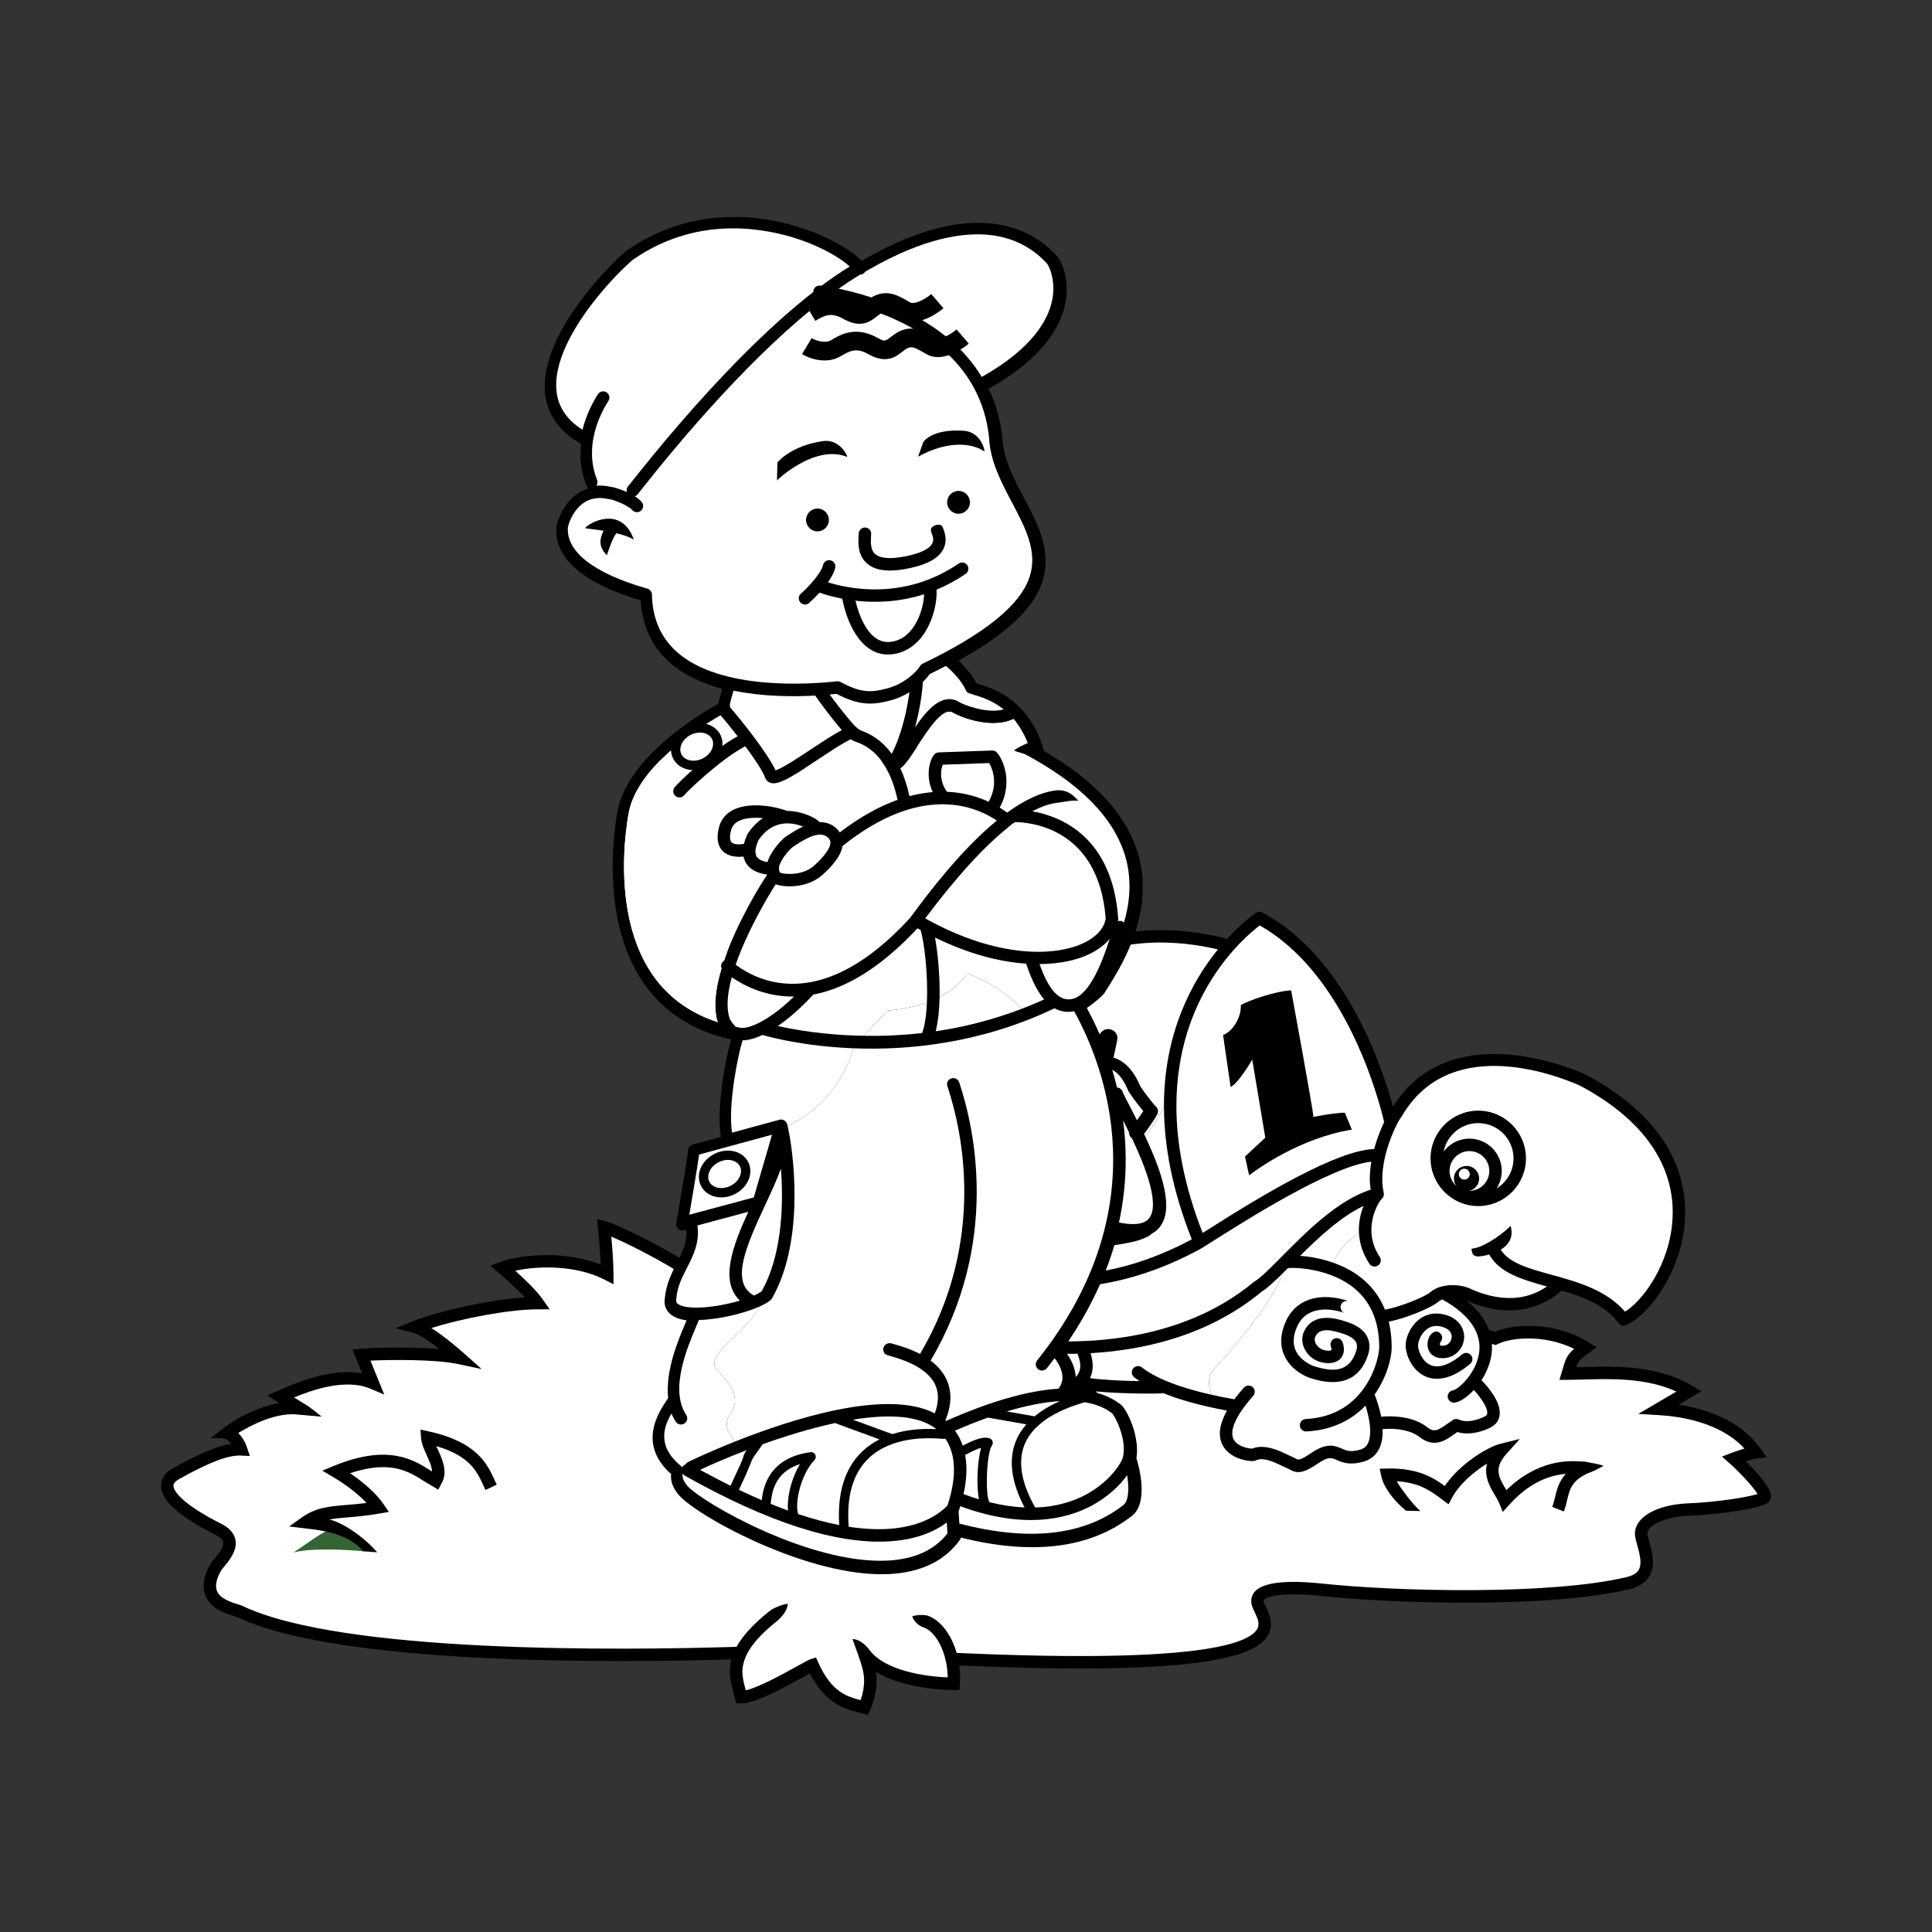 <svg:svg xmlns:dc="http://purl.org/dc/elements/1.1/" xmlns:ns1="http://sodipodi.sourceforge.net/DTD/sodipodi-0.dtd" xmlns:ns2="http://www.inkscape.org/namespaces/inkscape" xmlns:ns4="http://creativecommons.org/ns#" xmlns:rdf="http://www.w3.org/1999/02/22-rdf-syntax-ns#" xmlns:svg="http://www.w3.org/2000/svg" height="620.831" id="svg2" version="1.0" viewBox="-51.736 -69.721 620.831 620.831" width="620.831" ns1:docname="FunDraw_dot_com_Boy_and_Turtle_outline.svg" ns1:version="0.32" ns2:export-filename="C:\joanna\Gfx\drawings_vector\admin\thumbs\FunDraw_dot_com_Boy_and_Turtle.png" ns2:export-xdpi="37.401787" ns2:export-ydpi="37.401787" ns2:output_extension="org.inkscape.output.svg.inkscape" ns2:version="0.46dev+devel" xml:space="preserve"><svg:rect x="-51.736" y="-69.721" width="620.831" height="620.831" fill="#333333" stroke="none"/><ns1:namedview bordercolor="#666666" borderopacity="1.0" gridtolerance="10.0" guidetolerance="10.0" id="base" objecttolerance="10.0" pagecolor="#ffffff" showgrid="false" ns2:current-layer="svg2" ns2:cx="249.48906" ns2:cy="249.92589" ns2:pageopacity="0.0" ns2:pageshadow="2" ns2:window-height="744" ns2:window-width="1280" ns2:window-x="-4" ns2:window-y="-4" ns2:zoom="0.89740313" />
		<svg:path d="m509.2 399.83c1.2-0.37 2.48-0.71 3.44-0.83l3.28-0.41-1.88-2.72c-6.48-9.32-17.71-12.87-26.4-14.2 2.2-1.29 7.33-4.3 7.33-4.3l-2.88-1.73c-11.16-6.76-24.95-6.36-35.02-6.06 0 0-1.16 0.02-2.3 0.04 0.5-1.59 1.05-2.4 4.14-4.66l2.38-1.74-2.5-1.57c-10.8-6.75-23.93-6.06-30.14-3.42-1.06-0.33-12.5-3.89-16.68-5.19 0.03-0.04 0.08-0.09 0.11-0.13 1.18-1.46 2.2-2.73 5.95-4.81l5.32-2.96-6.04-0.78c-8.78-1.12-22.94-2.53-30.19-1.17 1.06-3.45 4.2-7.26 7.28-10.02 0.74-0.64 2.82-3.88 2.76-5.04-0.52 0.23-3.03 0.14-5.3 1.95-6.4 4.8-18.74 7.6-27.74 9.65-4.09 0.93-6.81 1.57-8.62 2.2-3.22-7.4-12.28-10.17-16.88-11.53l-6.66-2 3.48 4.79c1.64 2.25 2.26 4.32 2.26 6.23 0 2.16-0.82 4.08-1.88 5.78-7.44-7.68-19.8-15.83-26.37-17.15l-1.88-0.37-0.45 1.86c-1.92 7.85-4.77 13.05-8.48 15.55-5.01-17.02-11.58-21.39-15.99-24.31l-3.3-2.2-0.85 2.47c-3.46 10.38-10.81 19.07-14.68 22.49-0.06-1.48-0.1-3.19-0.1-5.04 0-8.21 0.76-18.86 3.28-20.94 0.14-0.13 3.32-3.18 5.46-3.88-0.78-0.19-4.67-0.23-7.36 0.44-9.31 3.09-25.62 15.42-31.7 22.59-5.32-10.79-11.02-13.79-18.29-16.56-0.53-0.2-5.67-1.42-5.98-1.45 0.3 0.23 3.06 2.73 3.83 4.71 0.4 0.71 0.65 1.56 0.65 2.91 0 2.88-0.81 7.01-1.23 9.17-0.02 0.07-0.03 0.13-0.04 0.21-12.98-15.44-28.05-19.68-34.61-19.68h-2.62l0.69 2.52c0.95 3.46 1.32 6.33 1.32 8.72 0 6.57-2.82 9.55-4.53 11.12-7.47-5.5-24.92-14.36-29.68-15.63l-2.81-0.75 0.31 2.9c0.01 0.07 0.68 6.44 0.91 11.75-11.32-4.49-25.3-3.38-32.28-0.85l-3.25 1.19 2.65 2.23c0.06 0.05 4.98 4.21 8.49 7.96-11.65 0.78-27.914 4.44-35.944 7.65l-5.664 2.26 5.905 1.53c1.764 0.46 5.061 2.72 8.199 5.15-9.868-0.82-22.523-0.38-25.253-0.07l-2.629 0.29s2.073 5.09 3.104 7.61c-9.91-1.83-21.146 3.04-25.739 5.03l-4.818 2.05 3.275 2.05s0.536 0.33 0.66 0.41c-6.269 1.09-12.423 4.24-15.862 6.56-1.552 1.04-6.252 4.76-6.252 4.76 0.828 0.03 4.118-0.42 5.307 0.47 0.492 0.42 1.004 0.82 1.371 1.31-4.418 0.69-10.096 3.06-18.494 7.69-3.367 1.86-4.096 4.15-4.096 5.79 0 0.04 0.001 0.08 0.001 0.11 0.094 4.62 5.98 9.88 17.498 15.64 1.016 0.51 2.271 1.33 2.486 2.34 0.025 0.12 0.037 0.25 0.037 0.38 0 1.56-1.779 3.71-2.986 5.17l-0.984 1.21-0.052 0.1c-1.538 2.64-2.31 5.06-2.31 7.24 0 1.07 0.187 2.08 0.559 3.03 1.728 4.4 6.731 5.92 9.42 6.73 0 0 0.648 0.21 0.72 0.23 32.517 15.51 120.78 14.75 158.91 13.62-1.09 4.08-0.2 7.4 0.57 10.21l0.93 3.83 1.59 0.12c4.29 0 12.15-4.16 19.83-8.41 0.78-0.43 1.6-0.89 2.3-1.26 4.94 9.66 11.13 11.38 15.33 12.47l3.31 0.91 0.74-1.6c1.52-3.58 2.03-6.72 2.03-9.4 0-1.02-0.08-1.97-0.2-2.86 9.16 5.61 23.12 5.82 25 5.82h1.85l0.14-1.85c0.16-2.04 0.08-4.07-0.2-6.04 80.73 3.6 95.16-3.56 98.94-9.3 2.44-3.7 0.6-7.5-0.5-9.77l-0.41-0.87c-0.35-0.77-0.18-1-0.12-1.09 0.99-1.38 6.77-2.41 17.11-1.43 25.46 2.76 74.98 4.02 100.32-2.04 3.06-0.74 5.23-2.15 6.44-4.2 0.83-1.41 1.13-2.94 1.13-4.49 0-2.25-0.64-4.54-1.19-6.55l-0.55-2.13c-0.03-0.13-0.06-0.29-0.06-0.46 0-0.41 0.13-0.92 0.61-1.54 1.51-1.94 6.08-4 12.89-4.25 8.87-0.31 22.44-2.26 25.04-4 0.7-0.46 1.12-1.2 1.18-2.06 0.01-0.06 0.01-0.12 0.01-0.17 0-2.91-4.99-8.2-8.16-11.28z" id="path9" /><svg:path d="m241.39 449.68c0.67 2 2.53 3.22 3.67 3.55 4.32 1.53 7.69 8.75 7.73 16.06-7.88-0.28-20.34-2.35-25.12-8.8-2.56-3.36-4.78-3.48-5.47-3.53l0.32 0.89c2.6 7.17 3.42 9.5 3.42 12.54 0 1.81-0.32 3.87-1.12 6.21-4.16-1.08-9.32-2.44-13.6-12.06l-0.74-1.66-1.72 0.57c-0.69 0.23-1.87 0.88-4.48 2.32-4.09 2.27-12.07 6.68-16.37 7.69-0.08-0.32-0.19-0.78-0.19-0.78-0.42-1.56-0.88-3.24-0.88-5.15 0-4.13 2.15-9.31 11.45-16.61 2.84-2.69 2.93-4.19 3.17-5.25-0.96-0.11-4.43 1.2-5.64 2.1-5.65 4.44-8.98 8.3-10.86 11.69l-0.33 0.02c-37.06 1.14-126.71 2.16-158.7-13.27l-0.134-0.06-0.967-0.3c-2.041-0.62-5.839-1.77-6.858-4.37-0.188-0.48-0.282-1.01-0.282-1.59 0-1.42 0.584-3.14 1.723-5.11 0.162-0.2 0.703-0.87 0.703-0.87 1.681-2.03 3.908-4.72 3.908-7.71 0-0.4-0.039-0.8-0.125-1.21-0.437-2.07-1.988-3.79-4.611-5.1-11.216-5.61-15.245-10.04-15.287-12.14v-0.03c0-0.77 0.683-1.55 2.027-2.29 9.748-5.38 15.613-7.59 19.612-7.42l2.904 0.13-0.919-2.76c-0.599-1.8-1.537-3.31-2.786-4.62 3.953-2.48 12.478-6.9 19.58-5.88 0.135 0.02 6.839 0.58 7.171 0.62 0 0-4.315-3.62-5.818-4.29 0 0-1.517-0.94-3.028-1.87 5.823-2.41 16.565-6.2 24.537-2.82l4.462 1.9s-3.381-8.3-4.45-10.92c6.311-0.3 20.824-0.48 28.35 1.14l7.388 1.58-5.636-5.03c-0.768-0.69-5.947-5.26-10.539-8.17 9.575-3 24.845-6 34.205-6h3.82l-2.17-3.14c-2.01-2.9-6.09-6.77-8.87-9.26 7.52-1.66 19.64-1.8 28.64 2.84l2.92 1.5v-3.28c0-3.69-0.41-8.77-0.71-12.03 7.02 2.93 21.79 10.76 26.76 14.9l1.36 1.13 1.48-1.41 0.6-0.57c1.91-1.72 6.23-5.59 6.23-14.43 0-2.06-0.24-4.4-0.8-7.04 8 1.14 21.31 7.29 31.79 21.63l3.48-1.92 0.07 0.29v-0.09c0-0.6 0.36-2.42 0.64-3.88 0.72-3.63 1.3-6.99 1.3-9.77 0-0.36-0.03-0.69-0.05-1.03 4.76 2.2 9.31 5.74 13.67 16l1.9 4.47 1.8-4.51c1.45-3.62 16.15-15.78 26.54-21.3-1.38 4.86-1.75 11.54-1.75 17.08 0 5.56 0.35 9.93 0.36 10.04l0.2 1.78h1.79c3.33 0 14.22-11.43 19.33-24.26 4.08 2.76 9.73 7.48 14.07 23.77l0.58 2.18 2.17-0.87c5.52-2.2 9.62-8.05 12.23-17.32 6.66 2.28 18.25 10.4 24.11 17.14l1.6 1.84 1.49-1.92c2.7-3.48 4.05-6.9 4.05-10.26 0-1.33-0.24-2.65-0.67-3.96 4.61 1.61 10.18 4.36 11.42 9.77l0.77 3.31s2.42-2.18 2.54-2.29c0.83-0.61 5.31-1.62 9.26-2.52 6.08-1.38 13.61-3.11 20.1-5.61-1.38 2.32-2.4 4.87-2.4 7.45 0 0.23 0.01 0.46 0.02 0.69l0.24 3.42 2.86-1.9c1.82-1.2 10.57-1.6 25.64 0.04-1.12 0.97-1.82 1.84-2.51 2.68-0.57 0.71-1.11 1.38-1.94 2.16l-2.5 2.34 24.38 7.6 0.72-0.36c3.98-1.99 14.73-3.22 24.46 1.57-2.26 2.02-2.76 3.39-3.4 5.63l-1.32 4.35 2.7-0.01 5.13-0.1c8.63-0.26 20.14-0.59 29.77 3.86-2.86 1.67-12.25 7.18-12.25 7.18l6.57 0.39c7.26 0.43 19.94 2.44 27.54 10.76-2.11 0.61-4.02 1.33-4.14 1.38l-3.07 1.18 2.45 2.18c3.37 3 7.72 7.71 8.97 9.87-3.3 1.04-13.65 2.67-22.04 2.97-7.34 0.27-13.29 2.43-15.91 5.79-0.96 1.23-1.45 2.59-1.45 3.99 0 0.43 0.05 0.87 0.14 1.31l0.61 2.36c0.48 1.73 1.03 3.73 1.03 5.47 0 0.92-0.15 1.77-0.56 2.46-0.65 1.1-1.93 1.87-3.92 2.34-23.8 5.7-72.78 4.8-98.99 1.96-11.53-1.1-18.51-0.06-20.76 3.08-0.72 0.99-1.34 2.69-0.28 5.06l0.46 0.97c1.14 2.35 1.86 4.15 0.76 5.82-3.47 5.26-23.06 10.8-96.45 7.46-1.68-5.8-5.09-10.48-9.27-11.96-1.92-0.47-4.26-0.11-5.01 0.22z" id="path11" style="fill:#ffffff" /><svg:path d="m65.04 428.78c-4.146-0.43-16.312-1.27-22.479 0.4 4.333-2.83 10-7.33 12.833-7.67 0 0 9.5 4.01 10 5.67 0.501 1.66-0.354 1.6-0.354 1.6z" id="path13" style="fill:#336633" /><svg:path d="m83.564 392.31c0.114 1.82 0.938 3.63 1.81 5.54 0.969 2.13 1.666 3.83 1.715 5.27-0.132-0.08-0.456-0.28-0.456-0.28-5.419-3.46-13.606-8.68-31.081-1.51l-3.721 1.53 3.462 2.04c4.308 2.55 8.106 5.52 10.74 8.33-2.399 0.31-4.545 0.5-6.491 0.66-5.455 0.45-9.764 0.81-14.138 3.91l-4.228 2.99 6.352 0.77c4.082 0.48 12.576 1.46 17.512 7.22l4.438 0.32c-3.932-4.59-10.807-9.53-15.407-10.54 1.72-0.31 3.58-0.5 5.803-0.68 2.916-0.25 6.222-0.52 10.28-1.23l3.072-0.53-1.768-2.57c-2.221-3.23-6.049-6.71-10.703-9.87 12.934-4.31 18.885-0.56 23.727 2.53l4.605 2.76 0.93-1.75c0.788-1.28 1.092-2.6 1.092-3.91 0-2.51-1.125-4.99-2.095-7.11-0.187-0.41-0.368-0.82-0.538-1.21 10.783 3.13 13.114 8.2 15.164 12.72l0.63 1.37 3.61-1.72-0.6-1.31c-2.38-5.23-5.62-12.39-21.293-15.82l-2.588-0.57 0.165 2.65z" id="path15" /><svg:path d="m400.78 415.58c-0.74 0.14-12.08-0.43-16.41-2.59 3.43-2.06 4.72-3.35 10.61-4.45l5.8 6.9" id="path17" style="fill:#ffffff" /><svg:path d="m458.41 403.74c-5.1 2.38-5.74 5.11-6.56 8.57-0.28 1.19-0.57 2.42-1.07 3.67l-3.72-1.48c0.39-0.97 0.64-2.01 0.9-3.11 0.55-2.32 1.21-5.01 3.44-7.49-4.64 0.38-11.23 2.28-18.11 9.87l-2.12 2.35-1.21-2.93c-0.31-0.76-0.82-1.62-1.37-2.53-1.22-2.04-2.79-4.68-2.79-7.84 0-0.71 0.11-1.45 0.3-2.22-4.08 2.51-8.89 6.55-11.27 11.02l-1.09 2.06-2.7-2.01c-3.17-2.36-6.76-4.98-13.96-5.41 1.07 1.9 5.01 7.42 7.65 9.59l-4.69-0.13c-4.15-3.42-7.27-7.79-7.94-11.15l-0.47-2.33 2.39-0.06c9.84-0.23 14.89 2.96 18.51 5.62 4.82-7.17 13.82-12.56 17.8-13.56l6.33-1.58-4.36 4.86c-1.83 2.04-2.5 3.76-2.5 5.35 0 2.01 1.07 3.8 2.23 5.74 0.1 0.17 0.19 0.34 0.29 0.51 10.24-9.94 20.04-9.45 23.87-9.22l1.15 0.04c1.72 0.34 5.06 0.82 6.22 1.41-1.16 0.5-2.48 1.45-5.15 2.39z" id="path19" />
		<svg:path d="m457.66 275.5c-0.05-0.03-0.1-0.05-0.15-0.07-7.31-3.18-44.23-17.42-61.6 10.47-3.65-13.36-15.47-48.26-42-62.4-0.66-0.35-1.45-0.31-2.07 0.11-0.55 0.38-4.51 3.15-9.35 8.45-0.16-0.1-0.33-0.18-0.52-0.23-10.46-2.73-37.11-7.25-58.73 9.56-16.8 13.06-26.12 35.64-27.76 67.2-7.88 1.06-18.89-2.27-29.55-5.5-16.03-4.85-32.6-9.87-37.32 1.93-0.03 0.08-0.07 0.21-0.09 0.3l-0.14 0.51c-2.63 10-0.34 19.69 6.69 28.76-7.15 2.03-12.58 6.45-14.01 8.26-1.61 1.35-2.11 2.59-2.11 3.58 0 0.4 0.07 0.75 0.18 1.05 1.17 3.34 8.03 4.04 13.59 4.04 7.64 0.4 23.15 5.64 36.85 10.27 10.62 3.59 19.15 6.47 23.31 6.92 1.92 3.45 4.65 6.19 6.17 7.72-0.56 2.77-0.62 5.85 0.87 8.02 1.11 1.61 3.45 3.27 8.3 2 4.15-1.08 6.11 0.07 7.54 0.91 0 0 0.8 0.44 0.81 0.44 2.05 1.21 6.29 0.28 8.43-0.31 1.89 1.28 5.29 2.38 8.31 2.27 3.39-0.13 6.03-1.77 7.45-4.6 1.52-3.04 0.94-5.69-0.22-7.77 7.09 0.72 17.84 0.81 21.04 0.62 0.16-0.01 0.3-0.04 0.44-0.08 4.84 1.97 11.47 3.96 20.52 5.63-2.46 4.4-2.95 8.11-1.42 11.08 2.3 4.44 8.27 5.31 10.07 5.11 0.23-0.02 0.46-0.09 0.67-0.2 2.35-1.17 6.16 0.69 8.44 1.81l1.71 0.78 0.72 0.36c2.29 1.29 4.2 1.34 8.86-1.83 3.54-2.41 4.48-2 6.19-1.25 1.77 0.78 4.2 1.85 8.75 0.51 2.35-0.69 4.11-2.24 5.09-4.49 0.78-1.79 1.01-3.86 0.94-5.94 4.97-0.4 9.31 0.54 11.92 2.59 4.66 3.66 8.42 0.97 11.16-1 0 0 0.47-0.32 0.92-0.64 4.28 1.28 8.73-0.49 10.55-1.39 2.24-1.08 2.9-2.83 3.05-4.11 0.48-4.23-3.93-9.22-5.84-11.16 1.45-2.23 2.61-4.84 3.11-7.61 0.87-4.9-0.03-11.64-7.92-17.96 16.58 7.28 26.99 0.03 30.54-3.24 7.14 2.08 14.03 4.7 18.31 10.48 0.54 0.73 1.52 1 2.36 0.66 7.37-3.01 18.16-17.48 19.01-34.21 0.66-13.06-4.37-31.7-32.07-46.41z" id="path24" /><svg:path d="m353.07 227.67c27.5 15.52 38.09 55.16 39.95 63.05 0.01 0.04 0.03 0.08 0.04 0.12-1.1 2.29-2.32 5.31-3.23 8.67-11.83 0.4-34.83 14.08-53.77 26.12l-1.34 0.84c-6.07-15.51-8.43-29.09-8.43-40.81 0-35.71 21.75-54.2 26.78-57.99z" id="path26" style="fill:#ffffff" /><svg:path d="m192.82 347.52c-3.97 0-8.1-0.57-9.57-1.26 0.12-0.13 0.23-0.24 0.47-0.44 0.15-0.11 0.34-0.34 0.44-0.5 0.67-0.96 6.32-5.79 13.81-7.32 5.25 5.7 12.41 11.12 21.45 16.18-10.44-3.4-20.53-6.34-26.6-6.66z" id="path28" style="fill:#336633" /><svg:path d="m230.85 358c-2.21-0.75-4.46-1.51-6.73-2.26 5.36 1.41 15.43 3.8 26.61 5.81 0.03 0.95 0.16 1.89 0.38 2.79-4.42-0.99-12.15-3.6-20.26-6.34z" id="path30" style="fill:#336633" /><svg:path d="m221.78 350.92c-14.46-8.04-30.44-20.66-30.44-37.18 0-2.22 0.29-4.52 0.91-6.89 0 0 0.06-0.22 0.11-0.41 3.41-8.29 17.5-4.03 32.41 0.48 10.77 3.26 21.87 6.61 30.54 5.7-0.06 2.1-0.1 4.24-0.1 6.43v0.67c-0.97 1.8-2.45 5.93-2.45 9.72 0 0.78 0.06 1.56 0.21 2.28 0.43 2.2 1.57 3.86 3.28 4.8 5.72 3.14 36.37 17.69 77.92-5 0.05-0.02 4.03-2.52 4.03-2.52 9.64-6.12 37.96-24.12 50.73-25.42-0.3 1.81-0.49 3.66-0.49 5.5 0 1.18 0.12 2.34 0.29 3.49-10.57 3.34-20.81 13.66-28.39 21.31-3.67 3.72-6.85 6.92-8.91 8.17-0.09 0.05-0.17 0.11-0.24 0.17-25.21 20.9-58.31 19.38-69.19 18.89l-2.23-0.1c-22.49-0.74-54.42-8.87-57.99-10.09z" id="path32" style="fill:#ffffff" /><svg:path d="m423.49 365.48c-1.14 6.4-6.67 11.3-8.33 11.56-1.1 0.17-1.84 1.2-1.67 2.29s1.2 1.83 2.29 1.66c1.7-0.27 3.98-1.77 6.09-4.04 1.7 1.8 4.55 5.51 4.31 7.54-0.03 0.29-0.13 0.64-0.83 0.97-1.18 0.59-5.19 2.37-8.32 0.98-0.64-0.28-1.31-0.26-1.88 0.13l-1.84 1.27c-3.01 2.15-4.25 2.76-6.36 1.1-4.67-3.67-11.29-3.72-14.86-3.42-0.61-3.22-1.65-5.99-2.11-7.11 3.96-5.63 5.49-11.83 5.49-15.15 0-2.96-0.32-5.73-0.94-8.29 5.42-1.03 13.74-4.44 16.02-6.46 0.31-0.27 0.72-0.49 1.19-0.68 0.08 0.07 0.16 0.13 0.26 0.18 8.68 4.84 12.66 10.88 11.49 17.47z" id="path34" style="fill:#ffffff" /><svg:g id="g36" style="fill:#ffffff">
					<svg:path d="m277.39 303.74c3.18 8.97 16.93-0.82 22.16-4.44 9.09 10.73 18.4-5.45 22.74-13.23-0.11-23.9 9.15-40.62 17.34-50.7-10.66-2.57-34.56-5.88-53.93 9.18-16.03 12.46-24.85 34.41-26.28 65.31 0.07 0.33 0.05 0.65-0.04 0.95-0.06 1.37-0.09 2.77-0.12 4.18 7.38 4.26 16.15-7.91 18.13-11.25z" id="path38" style="fill:#ffffff" />
					<svg:path d="m259.13 320.78c4.22 3.7 16.44 8.7 53.09 4.83 2.32-0.08 10.96 0.03 2.31 3.09-8.09 2.87-43.97 5.39-56.98 3.78 0.21 0.27 0.44 0.43 0.63 0.53 5.36 2.95 33.88 16.44 73.06-4.47-6.38-16.1-8.89-30.22-8.94-42.47-4.35 7.78-13.66 23.96-22.75 13.23-5.23 3.61-18.98 13.4-22.16 4.43-1.98 3.35-10.75 15.52-18.13 11.26-0.03 1.73-0.05 3.48-0.04 5.26 0 0.17-0.04 0.35-0.09 0.53z" id="path40" style="fill:#ffffff" />
				</svg:g><svg:g id="g42" style="fill:#ffffff">
					<svg:path d="m264.93 371.48c-0.03 0.33-0.13 0.65-0.33 0.94-0.82 1.2-2.89 7.62-1.37 9.77 0.7 1 2.55 0.76 3.98 0.39 5.75-1.5 8.89 0.34 10.57 1.32l0.58 0.33c0.02 0.01 0.1 0.07 0.17 0.12 0.62 0.18 3.22 0 6.33-0.99 0.81-0.26 1.81 0.2 2.32 0.88l-0.16-0.22c0.66 0.61 4.21 2.16 7.07 1.64 1.44-0.26 2.45-1.01 3.09-2.29 1.27-2.54-0.23-4.64-2.04-6.43-0.11 0.08-0.2 0.16-0.31 0.24-0.92 0.61-2.17 0.36-2.78-0.56-0.37-0.56-0.42-1.25-0.19-1.84-8.94-4.25-21.87-3.84-26.93-3.3z" id="path44" style="fill:#ffffff" />
					<svg:path d="m368.06 390.26c-1.1 0.06-2.04-0.79-2.09-1.9-0.06-1.1 0.79-2.04 1.9-2.09 19.49-0.97 23.6-19.41 23.6-23.01 0-7.92-2.49-14.14-7.41-18.5-7.77-6.9-19.72-7.24-21.6-7.01-0.11 0.01-0.21 0.01-0.32 0.01-0.61 0.61-1.2 1.19-1.77 1.76-2.69 9.1-18.62 27.15-21.83 30.57-2.55 2.73-1.94 5.79-0.81 8.41 2.21 0.5 4.58 0.98 7.19 1.43 0.89-1.21 1.9-2.45 3.05-3.74 0.74-0.83 2-0.9 2.83-0.17 0.82 0.73 0.9 2 0.16 2.82-5.49 6.19-7.73 11.14-6.29 13.95 1.22 2.38 4.99 3.01 5.96 2.99 3.99-1.6 8.61 0.61 11.43 1.98l1.36 0.63 1.28 0.62c0.7 0.4 1.21 0.69 4.64-1.65 4.98-3.39 7.4-2.77 10.06-1.6 1.53 0.68 2.85 1.26 6 0.33 1.23-0.35 2.04-1.07 2.55-2.25 1.38-3.17 0.16-8.64-0.89-11.88-4.27 4.41-10.42 7.88-19 8.3z" id="path46" style="fill:#ffffff" />
					<svg:path d="m292.61 373.85c3.71-2.47 3.01-5.51 1.97-8.42l-0.04-0.14c-5.41 0.14-9.83-0.05-12.72-0.19 0 0-2.16-0.09-2.17-0.09-7.68-0.25-16.45-1.35-24.86-2.76 0.47 3.87 3.34 7.43 5.59 9.81 0.39-0.96 0.76-1.68 0.96-1.96 0.64-0.89 1.86-1.09 2.76-0.46 0.61 0.43 0.9 1.14 0.83 1.84 5.06-0.54 17.99-0.95 26.93 3.3 0.14-0.37 0.4-0.7 0.75-0.93z" id="path48" style="fill:#ffffff" />
					<svg:path d="m338.54 370.09c3.22-3.42 19.14-21.47 21.83-30.57-2.64 2.63-4.87 4.69-6.71 5.85-17.93 14.82-39.46 18.85-54.96 19.74 0.62 1.94 1.27 5.01-0.18 8.01 3.89 0.6 10.61 0.89 15.96 0.97-0.66-0.43-1.24-0.85-1.75-1.25-0.87-0.68-1.02-1.94-0.34-2.81s1.94-1.02 2.81-0.34c3.24 2.54 9.72 5.96 22.53 8.81-1.13-2.62-1.74-5.68 0.81-8.41z" id="path50" style="fill:#ffffff" />
				</svg:g><svg:g id="g52" style="fill:#ffffff">
					<svg:path d="m455.84 279.06c-9.72-4.21-42.2-15.77-57.14 9.96-0.06 0.09-0.13 0.19-0.2 0.27-1.29 1.57-7.84 14.35-5.58 24.28v0.05c0.03 0.14 0.04 0.29 0.04 0.43 0 0.05-0.01 0.1-0.01 0.14-0.01 0.13-0.03 0.25-0.07 0.37-0.01 0.04-0.02 0.08-0.03 0.11-0.05 0.15-0.12 0.29-0.21 0.43-0.02 0.02-0.04 0.05-0.06 0.08-0.08 0.11-0.16 0.2-0.26 0.3-0.02 0.01-0.03 0.04-0.05 0.05-0.85 0.73-6.64 9.63-0.64 18.63 0.61 0.91 0.37 2.16-0.55 2.77s-2.16 0.36-2.78-0.56c-2.22-3.33-3.16-6.69-3.34-9.79-2.39 1.39-5.73 3.91-8.34 9.44 3.45 1.2 7 3.01 10.05 5.7 2.95 2.61 5.17 5.75 6.63 9.4 4.61-0.75 12.95-4.15 14.59-5.6 3-2.67 8.61-2.79 12.29-1.37 0.05 0.01 0.09 0.03 0.13 0.05 12.41 5.77 20.67 2.57 25.04-0.54-7.9-2.17-15.28-4.34-18.53-10.25-1.75 0.49-3.29 0.65-3.91 0.6-1.96-0.17-1.75-2.49-1.75-2.49 4.27-0.23 11.47-5.99 12.5-7.35 1.13 3.74-0.68 6.16-3.14 7.67 2.67 4.34 9.13 6.11 16.53 8.14 8.21 2.26 17.4 4.85 23.39 11.79 5.56-3.36 14.54-15.16 15.29-30.07 0.03-0.62 0.05-1.26 0.05-1.9 0-11.75-5.5-27.73-29.94-40.74z" id="path54" style="fill:#ffffff" />
					<svg:path d="m384.96 326.58c-0.02-0.37-0.04-0.74-0.04-1.1 0-2.91 0.65-5.55 1.5-7.69-7.24 3.43-14.43 10.11-20.36 16.03 2.79 0.21 6.61 0.81 10.56 2.2 2.61-5.53 5.95-8.05 8.34-9.44z" id="path56" style="fill:#ffffff" />
				</svg:g><svg:path d="m370 373.32c11.7 3.52 16.19-2.29 17.9-7.78 0.67-2.16 0.55-4.12-0.37-5.84-1.7-3.21-5.59-4.39-7.26-4.89l-0.33-0.11c-9.14-2.94-12.01 1.73-12.82 3.87-1.28 3.39 0.8 7.54 4.53 9.06 2.29 0.93 5.41 1.09 7.21-0.63 0.77-0.73 1.89-2.4 0.84-5.39-0.37-1.04-1.51-1.59-2.56-1.22-0.82 0.29-1.33 1.06-1.33 1.88 0 0.22 0.04 0.45 0.11 0.67 0.17 0.47 0.21 0.77 0.21 0.95 0 0.15-0.03 0.21-0.03 0.21-0.2 0.23-1.52 0.4-2.94-0.18-1.72-0.7-2.81-2.58-2.3-3.94 0.9-2.36 3.54-2.86 7.85-1.47l0.41 0.12c1.18 0.36 3.96 1.2 4.88 2.95 0.4 0.75 0.43 1.66 0.08 2.77-2.27 7.31-8.1 6.58-12.92 5.13l-0.45-0.13c-1.12-0.32-4.35-1.79-5.9-4.72-1.01-1.93-1.1-4.19-0.26-6.73 0.97-2.88 2.55-4.8 4.84-5.86 4.76-2.21 10.84 0.11 10.9 0.14-1.02-0.41-1.52-1.58-1.11-2.6 0.41-1.03 1.57-1.53 2.6-1.12-0.31-0.12-7.69-3.01-14.07-0.05-3.3 1.53-5.64 4.3-6.95 8.23-1.2 3.61-1.03 6.92 0.52 9.85 2.11 4.02 6.23 6.11 8.33 6.71l0.39 0.12z" id="path58" style="fill:#000000" /><svg:path d="m420.94 365.74c-0.7-0.84-1.96-0.96-2.81-0.25-2.83 2.35-6.89 4.87-10.16 3.45-2.57-1.11-3.92-4.34-4.03-6.17-0.06-0.97 0.67-3.59 2.63-5.21 1.37-1.14 2.97-1.46 4.89-0.98 2.17 0.54 3.37 1.78 3.3 3.38-0.06 1.17-0.89 2.47-2.37 2.7-0.9 0.14-1.31-0.01-1.35-0.08-0.12-0.18-0.06-0.69 0.06-0.87l-0.41 0.29c0.83-0.58 1.3-1.8 0.81-2.7-0.48-0.9-1.36-1.39-2.3-1.02-1.86 0.75-2.57 3.37-2.06 5.27 0.51 1.84 2.31 3.62 5.86 3.07 3.18-0.5 5.6-3.22 5.75-6.48 0.12-2.67-1.46-6.22-6.32-7.44-3.98-1-6.77 0.42-8.42 1.78-2.83 2.35-4.2 6.14-4.06 8.53 0.15 2.7 2.04 7.7 6.43 9.6 2.84 1.23 7.62 1.52 14.31-4.05 0.85-0.71 0.96-1.97 0.25-2.82z" id="path60" style="fill:#000000" /><svg:path d="m363.16 248.52s7.16 38.75 7.16 40.75c-2.41 0.25 7.66-1.57 10.12-1.41l2.22 5.41c-16.75 2.75-30.34 12.67-33 14.67l-1.34-6 6.54-6.08-4.2-25.09s-4.29 7.48-6.95 8.81l-2.42-16.69c3.34-1.33 5.87-5.87 5.7-9.62 2.42-1.5 11.17-4.5 16.17-4.75z" id="path62" /><svg:path d="m278.33 325.53c1.62-0.37 2.62-1.98 2.25-3.6-3.75-16.24 5.22-52.26 6.53-55.54 0.61-1.54-0.13-3.29-1.67-3.9-1.54-0.62-3.29 0.13-3.9 1.67-1.5 3.76-10.99 40.97-6.81 59.12 0.38 1.62 1.99 2.62 3.6 2.25z" id="path64" /><svg:path d="m302.72 326.08c1.55-0.59 2.33-2.32 1.74-3.87-6.16-16.25 0.17-45.42 2.25-55l0.57-2.77c0.34-1.63-0.72-3.1-2.35-3.43-1.62-0.34-3.23 0.82-3.57 2.44l-0.52 2.48c-2.17 10.02-8.78 40.5-1.99 58.41 0.59 1.55 2.32 2.33 3.87 1.74z" id="path66" /><svg:path d="m423.29 287.18c-8.45 0-15.33 6.87-15.33 15.33 0 8.45 6.88 15.33 15.33 15.33s15.33-6.88 15.33-15.33c0-8.46-6.88-15.33-15.33-15.33z" id="path68" /><svg:path d="m420.45 312.94c-3.52 0-6.38-2.86-6.38-6.39 0-3.52 2.86-6.38 6.38-6.38s6.39 2.86 6.39 6.38c0 3.53-2.87 6.39-6.39 6.39z" id="path70" style="fill:#ffffff" /><svg:path d="m429.17 312.18c1.05-1.62 1.67-3.55 1.67-5.63 0-5.72-4.66-10.38-10.39-10.38-3.38 0-6.38 1.63-8.27 4.14 1.02-5.2 5.61-9.13 11.11-9.13 6.25 0 11.33 5.08 11.33 11.33 0 4.09-2.19 7.68-5.45 9.67z" id="path72" style="fill:#ffffff" /><svg:circle cx="419.52" cy="308.99" id="circle74" r="4.046" ns1:cx="419.52301" ns1:cy="308.98901" ns1:rx="4.046" ns1:ry="4.046" /><svg:circle cx="418.8" cy="307.59" id="circle76" r="1.752" style="fill:#ffffff" ns1:cx="418.80399" ns1:cy="307.591" ns1:rx="1.752" ns1:ry="1.752" />
		<svg:path d="m275.04 156.71c-4.85-4.46-10.05-5.98-12.46-6.68 0 0-0.26-0.08-0.52-0.17-1.44-2.74-3.68-5.32-5.8-7.28 15.42-8.53 24.1-16.7 26.95-25.36 0.74-2.25 1.06-4.46 1.06-6.62 0-7.16-3.53-13.846-6.98-20.359-3.24-6.145-6.6-12.499-6.91-19.134-0.61-5.977-2.18-11.233-4.43-15.857 17.75-9.966 23.2-20.337 24.62-27.353 1.6-7.886-1.23-13.584-2.46-15.115-0.02-0.034-0.05-0.066-0.08-0.099-13.33-14.605-35.13-14.392-61.39 0.6l-0.85 0.479c-0.21 0.113-0.42 0.239-0.62 0.355-4.65-4.77-15.92-10.618-28.6-12.963-11.91-2.203-29.7-2.332-46.83 9.568-2.88 2.073-27.65 25.588-26.4 45.085 0.46 7.246 4.38 13 11.63 17.121-0.47 4.121-0.14 8.682 1.73 13.346 0.15 0.384 0.41 0.693 0.72 0.91-1.35 0.405-2.63 1.034-3.82 1.89-4.5 3.237-6.37 8.896-6.54 10.592-0.03 0.384-0.05 0.774-0.05 1.164 0 6.83 5.06 15.81 27.13 22.38 0.48 8.18 3.6 14.91 9.36 19.98 4.64 4.09 10.56 6.75 16.86 8.45-0.58 1.91-1.02 3.64-1.29 4.79-6.31 3.48-29.54 17.41-32.49 35.11l-0.02 0.1c-0.52 2.98-1.42 9.3-1.42 17.06 0 19.62 5.77 48.41 38.05 55.59-1.75 6.11-4.8 21.95-3.3 31.35l-9.03 2.46c-0.8 0.22-1.39 0.91-1.47 1.74-0.32 3.39-3.77 23.31-3.81 23.52-0.12 0.67 0.12 1.35 0.62 1.81 0.51 0.47 1.21 0.64 1.87 0.46l0.69-0.19c0.04 0.42 0.07 0.84 0.07 1.24 0 3.48-1.46 6.32-3.08 9.5-1.62 3.15-3.44 6.73-3.84 11.25-0.06 0.37-0.1 0.73-0.1 1.07 0 2.04 1.02 3.72 2.95 4.81 1.11 0.62 2.52 1.03 4.14 1.25-0.11 0.27-0.23 0.54-0.35 0.83-2.32 5.44-6.52 15.33-5.58 24.11l-0.64 1.02c-1.48 2.24-4.36 6.59-4.36 11.73 0 3.67 1.5 7.74 5.98 11.74-0.02 0.22-0.08 0.44-0.08 0.65 0 2.14 0.9 4.22 2.69 6.22 6.11 6.83 41.85 26.51 67.42 25.23 10.16-0.51 17.79-4.17 22.68-10.88 0.19-0.25 0.3-0.54 0.36-0.85 23 5.76 41.42 3.49 54.74-6.78l0.18-0.13c5.93-4.57 1.8-17.65 1.51-18.55 1.03-6.71-2.43-14.29-4.53-16.82-0.08-0.1-0.17-0.19-0.28-0.27-3.83-3.12-8.99-4.79-15.36-5.02 0.58-1.47 0.8-3.04 0.62-4.67-0.35-3.37-2.3-6.48-4.03-8.38 8.9-12.57 14.33-24.82 17.34-36.4 6.58 1.37 11.19 0.45 13.73-2.76 4.62-5.85 0.94-17.3-5.04-29.91 1.59-2.16 3.91-5.42 4.36-6.61 0.29-0.78 0.06-1.67-0.57-2.22-0.83-0.7-4.52-5.62-5-6.5-3.31-7.94-7.87-9.2-10.27-9.6-2.23-6.32-4.75-11.59-6.91-15.54 2.12-1.47 4.82-3.65 5.67-4.84 4.3-6.72 12.33-19.29 12.33-33.93 0-3.14-0.37-6.38-1.23-9.68-3.35-12.87-13.6-24.34-30.5-34.13-1.55-5.53-3.93-9.64-6.58-12.69-0.15-0.18-1.95-2.03-2.16-2.22z" id="path81" /><svg:path d="m310.75 280.63c-0.02-0.05-0.03-0.09-0.05-0.13 0.3 0.89 3.18 4.72 4.95 6.81-0.48 0.76-1.22 1.82-2.03 2.95-0.79-1.58-1.61-3.17-2.44-4.77-0.99-1.88-2.01-3.83-2.15-4.31-0.25-0.83-1-1.39-1.83-1.44-0.47-1.96-0.98-3.86-1.53-5.68 1.59 0.82 3.43 2.57 5.08 6.57z" id="path83" style="fill:#ffffff" /><svg:path d="m191.43 205.57c-0.23-0.37-0.35-0.85-0.38-1.38-0.17-0.85 0.24-1.86 0.22-1.93 0.17-0.64 0.42-1.33 0.75-2.06 2.13-3.09 4.78-4.87 7.89-5.25 2.39-0.3 4.72 0.27 6.41 0.93-2 0.92-3.79 2.09-5.07 2.93l-0.57 0.38c-0.06 0.03-0.12 0.07-0.16 0.11-1.04 0.84-4.51 4.26-5.63 8.01-1.74-0.3-2.92-0.88-3.46-1.74z" id="path85" style="fill:#ffffff" /><svg:path d="m183.38 200.97c-0.85-0.82-0.48-2.81-0.18-3.93 0.36-1.39 1.24-2.38 2.67-3.04 2.11-0.98 4.96-1.07 7.56-0.81-1.67 1.09-3.32 2.66-4.82 4.89-0.06 0.08-0.11 0.18-0.16 0.27-0.53 1.14-0.89 2.17-1.11 3.11-1.63 0.27-3.26 0.19-3.96-0.49z" id="path87" style="fill:#ffffff" /><svg:path d="m199.02 210.73c-0.57-0.39-0.51-2.07-0.19-2.63 0.81-2.24 3.09-4.78 4.14-5.63l0.48-0.32c3.94-2.59 8.36-5.14 10.93-2.68 0.51 0.49 0.73 0.98 0.73 1.58-0.03 2.59-3.95 6.21-5.24 7.4l-0.13 0.11c-3.66 3.16-9.24 2.71-10.72 2.17z" id="path89" style="fill:#ffffff" /><svg:path d="m197.53 214.44c2.94 1.06 10.03 1.29 14.87-2.89 0.06-0.05 0.18-0.16 0.18-0.16 1.93-1.79 5.78-5.34 6.42-9.25 12.59-10.07 23.24-13.3 31.64-13.41 0.56-0.07 2 0.05 2.81 0.11 0.01 0 0.01-0.02 0.02-0.03 6.81 0.5 11.92 3 15.12 5.15-11.73 9.6-22.19 23.63-26.68 29.67 0 0-1.26 1.67-1.34 1.77-27.38 29.72-47.53 21.09-55.91 14.89 3.66-10.64 10.21-21.75 12.87-25.85z" id="path91" style="fill:#ffffff" /><svg:path d="m224.72 164.94s0-0.02-0.01-0.02c-0.74-0.37-1.34-1.04-1.95-1.55-2.11-2.34-5.71-6.93-7.9-9.91 0.79-0.07 1.53-0.14 2.21-0.22 7.25 3.77 11.51 3.69 17.55 2.06 2.16-0.59 4.14-1.52 5.88-2.58-0.68 5.18-2.48 13.75-5.7 19.78-3.82-5.22-8.1-6.84-10.08-7.56z" id="path93" style="fill:#ffffff" /><svg:path d="m245.58 225.4c9.86-13.17 18.7-22.89 26.45-29.09 0.67-0.65 1.73-1.47 2.38-1.82 0.02-0.01 0.04-0.03 0.05-0.04 4.49 0.03 26.86 1.67 29.11 30.97-0.43 3.02-2.81 5.76-6.76 7.73-9.2 4.58-28.02 5.19-51.23-7.75z" id="path95" style="fill:#ffffff" /><svg:path d="m265.96 187.92c-3.54-1.63-8.04-2.99-13.42-3.21-1.42-2.05-1.87-4.06-1.87-5.69 0-1.32 0.28-2.36 0.53-3.01 1.83-0.07 13.18-0.47 14.92-0.53 0.57 0.98 1.59 3.13 1.59 6.01 0 1.88-0.45 4.07-1.75 6.43z" id="path97" style="fill:#ffffff" /><svg:path d="m186.25 260.56c-0.56-0.1-1.09-0.23-1.63-0.34-0.8-0.92-1.61-1.98-1.82-2.43-0.5-1.42-0.73-3.03-0.73-4.79 0-2.64 0.51-5.6 1.34-8.69 4.45 3.05 11.28 6.31 20.01 6.2-8.24 7.98-14.63 10.45-17.17 10.05z" id="path99" style="fill:#ffffff" /><svg:path d="m282.29 240.08c6.78-0.05 12.34-1.37 16.3-3.35 2.63-1.31 4.75-2.94 6.27-4.79-2.12 6.69-6.25 17.96-11.9 19.31-5.16 1.24-8.3-4.76-10.67-11.17z" id="path101" style="fill:#ffffff" /><svg:path d="m288.07 184.21c-5.27 0.51-10.81 3.29-16.17 7.19-0.7-0.51-1.5-1.05-2.4-1.6 4.86-8.93 0.29-16.86-1.18-17.96-0.36-0.27-0.81-0.41-1.27-0.39l-17.11 0.6c-0.51 0.02-0.99 0.23-1.35 0.58-1.47 1.47-3.14 6.76-0.6 12.18-2.36 0.19-4.85 0.61-7.48 1.3-0.77-3.53-1.79-6.46-2.94-8.9 1.58-1.13 3.17-3.49 5.57-7.21 3.16-4.9 7.94-12.3 11.08-10.83 2.36 1.49 12.56 5.63 19.76 2.15 1.72 2.01 3.3 4.55 4.56 7.76-0.56 0.11-4.84 2.19-4.28 2.45 0.94 0.44 2.75 0.74 3.73 1.27 0.72 0.38 1.41 0.77 2.1 1.16 0.36 0.2 1.84 1.06 2.1 1.21 15.51 9.14 24.91 19.63 27.94 31.25 1.86 7.16 1.13 14.1-0.68 20.31-0.22-0.19-0.47-0.35-0.77-0.44-0.4-0.13-0.81-0.12-1.18 0 0.03-0.17 0.06-0.34 0.08-0.52 0.02-0.12 0.02-0.25 0.01-0.38-1.88-26.14-18.28-32.76-27.62-34.41 3.04-1.6 5.87-2.54 8.49-2.79 0.86-0.09 4.99-0.97 6.36-0.53-1.62-1.82-3.37-3.53-6.75-3.45z" id="path103" style="fill:#ffffff" /><svg:path d="m258.61 152.03c0.23 0.51 0.5 0.83 1.03 1.01l1.53 0.5c2.07 0.6 5.88 1.71 9.64 4.7-5.61 1.54-13.5-1.72-14.49-2.46-0.1-0.07-0.25-0.17-0.36-0.22-5.16-2.46-9.76 2.75-13.67 8.46 1.67-6.07 2.42-11.92 2.51-14.6 0.97-0.93 1.71-1.81 2.18-2.52 1.83-0.88 3.56-1.76 5.24-2.64 2.41 1.99 5.11 4.95 6.39 7.77z" id="path105" style="fill:#ffffff" /><svg:path d="m228.33 16.424c14.16-8.08 40.29-18.994 56.39-1.439 0.53 0.674 2.03 3.643 2.03 7.969 0 1.179-0.11 2.458-0.39 3.816-1.25 6.188-6.22 15.421-22.62 24.634-11.48-19.029-34.88-26.043-45.99-28.355 2.32-1.637 4.63-3.154 6.92-4.524 0.36-0.013 0.73-0.12 1.05-0.341 0.24-0.163 0.43-0.371 0.58-0.603 0.36-0.21 0.73-0.431 1.1-0.632-0.04 0.019 0.93-0.525 0.93-0.525z" id="path107" style="fill:#ffffff" /><svg:path d="m157.76 121.33c-0.01-0.88-0.59-1.64-1.44-1.89l-0.43-0.12c-16.85-4.85-25.77-11.82-25.13-19.625 0.06-0.572 1.35-5.198 4.94-7.744 2.24-1.585 4.97-2.023 8.12-1.304 0.12 0.027 0.32 0.045 0.44 0.05l-0.08-0.003c1.06 0.12 5.95 1.953 7.22 3.462 0.72 0.843 1.98 0.948 2.82 0.235s0.95-1.975 0.24-2.819c-0.54-0.637-1.32-1.244-2.21-1.803 0.33-0.114 0.63-0.314 0.87-0.613l1.07-1.338c13.16-16.678 36.43-44.207 59.17-61.548 9.11 1.37 49.12 9.453 52.75 44.799 0.34 7.418 3.91 14.174 7.36 20.708 4.28 8.096 8.32 15.743 5.65 23.863-2.99 9.08-14.24 18.21-34.39 27.92-0.4 0.2-0.73 0.52-0.92 0.91-0.5 0.99-4.47 5.41-10.24 6.97-5.63 1.52-8.77 1.44-15.19-2-0.36-0.19-0.76-0.27-1.16-0.23l-0.3 0.03c-8.43 0.93-37.02 2.98-51.07-9.39-5.23-4.6-7.95-10.83-8.09-18.52z" id="path109" style="fill:#ffffff" /><svg:path d="m210.22 153.8c1.64 2.4 5.49 7.57 8.56 11.08-2.77 1.45-6.22 3.74-9.79 6.11-3.79 2.52-9.31 6.17-11.51 6.84-2.67-5.74-11.04-16.13-14.39-20-0.58-0.61-0.11-1.82-0.15-1.88 0.26-1.04 0.61-2.35 1.04-3.73 9.27 1.91 18.93 1.98 26.24 1.58z" id="path111" style="fill:#ffffff" /><svg:path d="m150.51 225.54c-3.07-14.05-1.23-28.14-0.3-33.55l0.03-0.12c2.5-15.04 22.6-27.76 29.55-31.75 1.19 1.36 3.28 3.88 5.51 6.75-8.16 4.41-18.98 14.76-20.28 16.43-0.68 0.88-0.52 2.13 0.35 2.81s2.13 0.52 2.81-0.35c1.06-1.37 12.1-11.87 19.58-15.66 2.94 3.96 5.65 8 6.45 10.26 0.09 0.26 0.24 0.5 0.43 0.7 2.36 2.53 6.78-0.24 16.56-6.73 3.75-2.49 7.91-5.26 10.51-6.46 0.28 0.22 0.53 0.39 0.73 0.48l0.83 0.33c2.57 0.92 10.23 3.7 13.41 18.62-5.65 2.01-11.86 5.34-18.56 10.46-0.27-0.41-0.59-0.81-0.97-1.17-1.65-1.59-3.54-2.14-5.45-2.1-1.27-1.35-5.51-3.5-10.02-3.62h-0.52c-3.17-1.31-11.48-3.04-16.97-0.5-2.5 1.15-4.19 3.11-4.86 5.65-0.92 3.48-0.5 6.12 1.27 7.82 1.8 1.76 4.48 1.91 6.59 1.68 0.18 0.89 0.5 1.61 0.85 2.17 1.24 1.98 3.52 3.19 6.76 3.64v0.01c-2.52 3.7-9.8 15.68-13.86 27.62-0.21 0.12-0.4 0.29-0.57 0.49-0.46 0.59-0.52 1.37-0.24 2.03-1.91 6.37-2.72 12.54-1.22 17.25-15.1-4.91-24.65-16.03-28.4-33.19z" id="path113" style="fill:#ffffff" /><svg:path d="m172.92 301.28c2.05-0.56 18.38-5.01 23.43-6.38-1.4 4.82-5.37 18.47-5.86 20.16-1.73 0.46-16.29 4.37-20.72 5.56 0.87-5.11 2.57-15.15 3.15-19.34z" id="path115" style="fill:#ffffff" /><svg:path d="m199.54 314.35c0 10.14-1.45 21.82-6.5 30.84-0.6 0.46-1.46 0.94-2.5 1.41-7.34-4.15-3.16-14.61 3.53-28.94 1.94-4.15 3.8-8.14 5.14-11.85 0.2 2.64 0.33 5.52 0.33 8.54z" id="path117" style="fill:#ffffff" /><svg:path d="m165.57 347.71c0.01-0.06 0.02-0.12 0.02-0.18 0.32-3.79 1.83-6.74 3.43-9.86 2.03-3.97 4.12-8.07 3.36-13.61l16.35-4.39c-4.98 10.87-9.31 22.25-2.7 28.55-4.53 1.34-10.15 2.32-14.43 2.26-0.07-0.01-0.13-0.01-0.2-0.01-2.08-0.04-3.83-0.34-4.96-0.97-0.8-0.46-1.02-0.92-0.87-1.79z" id="path119" style="fill:#ffffff" /><svg:path d="m233.5 431.76c-25.12 1.26-59.59-18.7-64.25-23.9-1.33-1.48-1.67-2.67-1.67-3.56 0-0.19 0.04-0.33 0.06-0.49 0.17 0.24 0.37 0.48 0.64 0.63 26.64 15.03 48.74 22.14 65.68 21.14 7.53-0.44 13.74-2.5 18.55-6.07 0.11 1.76 0.18 2.93 0.21 3.53-4.17 5.34-10.62 8.29-19.22 8.72z" id="path121" style="fill:#ffffff" /><svg:path d="m248.32 388.89c0.07 0.07 0.16 0.13 0.25 0.18 0.11 0.07 0.22 0.15 0.32 0.23 0.09 0.06 0.17 0.13 0.25 0.2-5.28-0.24-10.02 0.31-14.12 1.62l-12.69-4.64c10.51-1.71 20.13-1.55 25.99 2.41z" id="path123" style="fill:#ffffff" /><svg:path d="m288.85 380.52c-2.62 1.15-5.53 2.73-8.12 4.88l-8.97-1.57c6.37-1.9 12.1-3.02 17.09-3.31z" id="path125" style="fill:#ffffff" /><svg:path d="m265.71 385.81l12.36 2.17c-1.42 1.62-2.63 3.47-3.46 5.62-2.31 5.98-1.33 13.07 2.89 21.09-3.41-0.14-7.18-0.67-11.3-1.69-1.45-2.56-0.87-15.95 0.8-18.2 0.28-0.38 0.36-0.87 0.23-1.32-0.14-0.46-0.48-0.82-0.92-0.98-2.15-0.79-5.41 0.6-8.67 2.33-0.58-1.68-1.39-3.31-2.49-4.83 3.66-1.59 7.19-2.99 10.56-4.19z" id="path127" style="fill:#ffffff" /><svg:path d="m220.99 420.88c-0.75-9.57 1.28-16.85 6.03-21.64 2.14-2.16 4.84-3.81 8-4.95 0.26-0.1 0.96-0.31 1.34-0.44 4.16-1.26 9.06-1.69 14.58-1.23l0.52 0.04c0.21 0.01 0.41-0.02 0.59-0.08 4.54 6.6 2.54 15.94 0.66 21.51l-0.17 0.17c-3.83 3.83-12.89 9.51-31.55 6.62z" id="path129" style="fill:#ffffff" /><svg:path d="m258.41 397.82l0.07-0.04c2.45-1.32 4-1.96 5.06-2.27-0.76 2.71-1.18 6.77-1.18 10.53 0 2.25 0.15 4.38 0.47 6.03-1.6-0.48-3.24-1.03-4.94-1.67 0.85-3.82 1.31-8.28 0.52-12.58z" id="path131" style="fill:#ffffff" /><svg:path d="m216.63 387.56c0.08 0.05 0.17 0.1 0.27 0.13l13.99 5.12c-2.27 1.15-4.28 2.59-6 4.32-5.26 5.3-7.59 13.11-6.95 23.22-3.98-0.78-8.36-1.93-13.18-3.53-1.18-3.34 0.73-12.65 5.24-17.38 0.44-0.46 0.54-1.15 0.25-1.72-0.29-0.56-0.91-0.89-1.54-0.8-13.66 1.86-15.23 11.7-15.68 15.42-2.35-1.01-4.79-2.11-7.32-3.32 0.38-0.87 1.01-2.2 1.51-3.26 1.53-3.27 2.33-5.56 2.78-6.54 0.24-0.5 2.9-4.27 3.4-4.87 7.17-2.56 15.3-5.09 23.23-6.79z" id="path133" style="fill:#ffffff" /><svg:path d="m201.49 415.68c-1.8-0.65-3.66-1.36-5.58-2.14l0.06-0.52c0.36-3.03 1.14-9.64 9.36-12.28-2.51 4.17-3.91 9.46-3.91 13.48 0 0.52 0.03 1 0.07 1.46z" id="path135" style="fill:#ffffff" /><svg:path d="m187.07 398.59c-0.17 0.8-1.61 3.86-2.57 5.89-0.66 1.4-1.15 2.45-1.49 3.24-3.13-1.55-6.39-3.25-9.79-5.11 2.94-1.42 8.32-3.79 14.96-6.33-0.58 0.81-0.95 1.58-1.11 2.31z" id="path137" style="fill:#ffffff" /><svg:path d="m309.21 413.95l-0.17 0.13c-12.53 9.66-30.2 11.6-52.5 5.79l-0.24-3.93c0.18-0.52 0.37-1.07 0.55-1.66 20.05 7.41 33.65 4.21 41.59 0.15 5.66-2.9 9.63-6.78 12.01-10.1 0.6 3.7 0.69 8.14-1.24 9.62z" id="path139" style="fill:#ffffff" /><svg:path d="m309.39 395.96c0 0.84-0.08 1.68-0.25 2.49-0.54 2.11-4.49 8.3-12.52 12.42-3.76 1.92-8.95 3.62-15.7 3.84-4.43-7.82-5.62-14.56-3.51-20.03 0.93-2.4 2.44-4.4 4.22-6.07 0 0 1.6-1.39 1.9-1.6 4.57-3.45 10.09-5.16 12.49-5.9l0.74-0.24c3.6 0.58 6.6 1.77 8.93 3.62 1.3 1.69 3.7 6.69 3.7 11.47z" id="path141" style="fill:#ffffff" /><svg:path d="m317.51 321.77c-1.81 2.3-5.99 2.11-9.67 1.35 1.52-7.03 2.16-13.78 2.16-20.17 0-4.4-0.31-8.62-0.84-12.65 0.61 1.19 1.27 2.5 1.96 3.92 0 0.04-0.02 0.09-0.02 0.14 0 0.61 0.28 1.21 0.8 1.6l0.09 0.06c4.37 9.23 9.06 21.28 5.52 25.75z" id="path143" style="fill:#ffffff" /><svg:path d="m161.6 347.2c0.01-0.04 0.02-0.07 0.02-0.1s0-0.05 0.01-0.08l-0.03 0.18z" id="path145" style="fill:#ff0000" /><svg:g id="g147">
					<svg:path d="m237.2 36.805c-1.14 0.571-2.05 1.274-2.78 1.839-1.65 1.277-1.9 1.474-4.08 0.245-7.14-4.016-12.07-1.059-15.02 0.709-1.94 1.164-5.04 0.053-6.24-0.667l-3.09 5.146c2.51 1.507 7.95 3.344 12.42 0.666 3.03-1.817 5.08-2.819 8.98-0.624 5.66 3.182 8.7 0.825 10.71-0.733 0.6-0.464 1.16-0.902 1.77-1.208 1.38-0.683 2.5-0.174 5.14 1.342l1.07 0.606c5.59 3.108 12.7-2.752 13.49-3.431l-3.91-4.556c-2.34 2.011-5.59 3.344-6.67 2.742l-0.99-0.562c-2.86-1.646-6.42-3.694-10.8-1.514z" id="path149" />
					<svg:path d="m229.07 25.434c-1.15 0.571-2.06 1.274-2.79 1.839-1.64 1.277-1.9 1.474-4.08 0.245-7.14-4.016-12.07-1.059-15.02 0.708l3.09 5.146c3.03-1.817 5.09-2.82 8.99-0.625 5.65 3.182 8.69 0.826 10.7-0.733 0.6-0.464 1.16-0.902 1.78-1.208 1.37-0.683 2.5-0.174 5.13 1.342l1.07 0.606c5.59 3.107 12.7-2.752 13.49-3.431l-3.91-4.556c-2.34 2.011-5.59 3.344-6.67 2.742l-0.99-0.561c-2.85-1.646-6.41-3.694-10.79-1.514z" id="path151" />
					<svg:path d="m244.95 72.364s2.55-4.363 13-3.667c5 0.333 6.67 5.333 6.67 6.667-4.34-3-12.34-3.333-21.34 1.667l1.67-4.667z" id="path153" />
					<svg:path d="m198.06 78.892s4.2-5.318 14.56-6.861c4.95-0.739 7.64 3.791 7.93 5.093-11.09-4.567-24.48 9.226-22.6 7.573l0.11-5.805z" id="path155" />
					<svg:circle cx="210.95" cy="97.365" id="circle157" r="3.667" ns1:cx="210.948" ns1:cy="97.364998" ns1:rx="3.6670001" ns1:ry="3.6670001" /> 
					<svg:circle cx="256.28" cy="91.698" id="circle159" r="3.666" ns1:cx="256.28101" ns1:cy="91.697998" ns1:rx="3.6659999" ns1:ry="3.6659999" /> 
					<svg:path d="m151.95 103.7c-4-11.335-14.67-5.335-15.67-3.67 0.89 0.15 3.23 0.37 5.94 0.79-1.2 2.54-1.81 5 1.06 7.88 0.8-2.41 1.82-5.45 3.05-7.08 2.12 0.51 4.16 1.18 5.62 2.08z" id="path161" />
				</svg:g><svg:path d="m164.55 174c0.77 1.55 2.16 2.72 3.91 3.31 2.17 0.73 4.69 0.5 6.93-0.62 2.23-1.11 3.93-2.99 4.65-5.16 0.59-1.75 0.49-3.57-0.28-5.12-0.78-1.55-2.17-2.72-3.92-3.31-2.17-0.72-4.69-0.5-6.93 0.62-2.23 1.12-3.93 3-4.65 5.16-0.59 1.76-0.49 3.57 0.29 5.12z" id="path163" /><svg:path d="m167.1 169.84c0.48-1.42 1.62-2.67 3.15-3.44 1.53-0.76 3.22-0.92 4.64-0.45 0.7 0.23 1.65 0.74 2.18 1.8 0.53 1.07 0.37 2.13 0.13 2.83-0.47 1.42-1.62 2.67-3.15 3.43s-3.22 0.93-4.64 0.45c-0.7-0.23-1.65-0.73-2.18-1.8-0.53-1.06-0.36-2.12-0.13-2.82z" id="path165" style="fill:#ffffff" /><svg:path d="m173.51 311.33c0.77 1.54 2.16 2.72 3.91 3.3 2.17 0.73 4.7 0.5 6.93-0.61 2.24-1.12 3.93-3 4.66-5.16 0.58-1.76 0.48-3.58-0.29-5.12-0.77-1.55-2.16-2.72-3.92-3.31-2.16-0.73-4.69-0.5-6.92 0.61-2.24 1.12-3.94 3-4.66 5.17-0.59 1.75-0.48 3.57 0.29 5.12z" id="path167" /><svg:path d="m176.07 307.16c0.47-1.42 1.62-2.67 3.15-3.43 1.52-0.77 3.22-0.93 4.63-0.46 0.71 0.24 1.65 0.74 2.19 1.81 0.53 1.06 0.36 2.12 0.12 2.82-0.47 1.42-1.62 2.67-3.15 3.43-1.53 0.77-3.22 0.93-4.63 0.46-0.71-0.24-1.66-0.74-2.19-1.8-0.53-1.07-0.36-2.13-0.12-2.83z" id="path169" style="fill:#ffffff" /><svg:g id="g171" style="fill:#ffffff">
					<svg:path d="m160.57 174.46c-5.06 5.06-9.29 11.02-10.36 17.41l-0.02 0.12c-0.94 5.41-2.78 19.5 0.29 33.55 3.75 17.16 13.31 28.28 28.4 33.19-1.5-4.71-0.69-10.88 1.22-17.25-0.28-0.66-0.22-1.44 0.24-2.03 0.17-0.2 0.36-0.37 0.57-0.49 0.33-0.96 0.68-1.92 1.05-2.88-25.13-12.5-22.6-49.67-21.39-61.62z" id="path173" style="fill:#ffffff" />
					<svg:path d="m223.24 168.68l-0.83-0.33c-0.2-0.09-0.44-0.26-0.72-0.48-2.61 1.2-6.77 3.97-10.51 6.46-1.62 1.07-3.07 2.03-4.41 2.89 8.01-1.68 19.24-2.7 24.59-2.57-3.16-4.17-6.56-5.41-8.12-5.97z" id="path175" style="fill:#ffffff" />
					<svg:path d="m274.65 162.16c-0.23-0.29-0.46-0.57-0.69-0.84-7.2 3.48-17.4-0.66-19.76-2.15-3.14-1.47-7.92 5.93-11.09 10.83-0.12 0.18-0.23 0.35-0.34 0.53 3.95-1.93 9.37-4.13 11.49-4.83 2.84-0.95 14.37 1.09 20.39-3.54z" id="path177" style="fill:#ffffff" />
				</svg:g><svg:g id="g179" style="fill:#ffffff">
					<svg:path d="m287.15 366.73c-0.81 1.07-1.63 2.14-2.49 3.22-0.69 0.86-1.95 1-2.81 0.31s-1-1.95-0.31-2.81c39.51-49.4 21.5-94.9 11.89-112.21-2.44 0.47-4.52 0.04-6.3-0.96-23.76 11.36-47.09 13.55-64.6 12.86-1.78 5.79-6.83 18.31-21.19 24.93 1.8 7.44 5.82 36.59-5.01 55.46-0.11 0.19-0.25 0.36-0.42 0.51-0.77 0.67-2.01 1.38-3.56 2.07-4.22 8.36-17.6 15.53-13.9 19.92 4 4.75 8.4 9.19 4.45 14.72-2.84 3.98 0.5 6.65 1.3 8.86 18.33-7.32 48.92-17.18 64.45-9.16 1.28-3.46 1.35-6.51 0.19-9.09-2.69-5.99-11.44-8.47-14.32-9.28l-1.1-0.33c-1.05-0.32-1.55-1.4-1.23-2.45 0.31-1.06 1.52-1.63 2.58-1.32l0.84 0.25c1.79 0.51 5.04 1.43 8.3 3.14 21.43-36.37 13.48-71.75 9-85.4l-0.23-0.71c-0.34-1.05 0.26-2.12 1.31-2.46s2.19 0.28 2.53 1.34l0.18 0.58c4.66 14.18 12.93 50.97-9.4 88.78 2.13 1.6 4.02 3.62 5.19 6.22 1.71 3.8 1.55 8.17-0.43 13 0.07 0.05 0.14 0.11 0.21 0.17 14.2-6.3 26.34-9.76 36.12-10.36 1.01-1.29 1.42-2.71 1.25-4.32-0.22-2.05-1.38-4.08-2.49-5.48z" id="path181" style="fill:#ffffff" />
					<svg:path d="m222.53 267.14c-16.03-0.63-27.17-3.67-29.26-4.29-2.37 1.12-4.54 1.72-6.39 1.73-1.47 4.73-4.72 20.47-3.4 29.67l15.23-4.14c0.01 0 0.02 0 0.02-0.01h0.02c0.16-0.05 0.33-0.06 0.49-0.06h0.01c0.89-0.01 1.71 0.58 1.95 1.48 0.04 0.16 0.09 0.35 0.14 0.55 14.36-6.61 19.41-19.14 21.19-24.93z" id="path183" style="fill:#ffffff" />
					<svg:path d="m182.9 384.75c3.95-5.53-0.45-9.97-4.45-14.72-3.7-4.39 9.69-11.56 13.9-19.92-4.89 2.18-12.91 4.18-19.5 4.33-0.24 0.61-0.55 1.34-0.91 2.18-2.78 6.56-8.58 20.19-3.18 28.3 0.61 0.92 0.37 2.16-0.55 2.78-0.92 0.61-2.16 0.36-2.78-0.56-0.56-0.84-1.01-1.71-1.4-2.62-1.19 2.02-2.33 4.51-2.33 7.27 0 2.96 1.32 6.23 5.34 9.53 0.19 0.16 0.32 0.36 0.44 0.57 0.02-0.06 0.01-0.12 0.04-0.17 0.24-0.43 0.62-0.72 1.04-0.88 0.17-0.29 0.41-0.54 0.73-0.72 0.18-0.1 6.14-3.02 14.91-6.51-0.8-2.21-4.14-4.88-1.3-8.86z" id="path185" style="fill:#ffffff" />
				</svg:g><svg:g id="g187" style="fill:#ffffff">
					<svg:path d="m246.12 252.45c0.38-8.71-0.78-19.25-2.04-23.31-0.33-0.18-0.67-0.37-1-0.56-12.65 13.58-23.96 19.51-33.48 21.3-3.84 4.17-7.74 7.6-11.39 10.1 5.15 1.16 15 2.93 27.56 3.15 2.91-3.16 6.67-6.75 7.68-8.1 5.18-0.43 9.33-1.38 12.67-2.58z" id="path189" style="fill:#ffffff" />
					<svg:path d="m259.25 243.13c8.38 3.1 14.04 7.86 17.32 11.32 2.4-0.92 4.81-1.91 7.21-3.02-2.94-3.46-4.67-8.33-5.67-11.14l-0.12-0.35c-8.41-0.58-18.36-3.04-29.27-8.39 0.89 4.88 1.61 12.25 1.48 19.12 5.44-2.82 7.82-6.15 9.05-7.54z" id="path191" style="fill:#ffffff" />
					<svg:path d="m244.58 262.23c0.9-2.41 1.37-5.91 1.54-9.78-3.34 1.2-7.49 2.15-12.67 2.58-1.01 1.35-4.77 4.94-7.68 8.1 5.77 0.1 12.1-0.13 18.81-0.9z" id="path193" style="fill:#ffffff" />
					<svg:path d="m276.57 254.45c-3.28-3.46-8.94-8.22-17.32-11.32-1.23 1.39-3.61 4.72-9.05 7.55-0.08 4.02-0.46 7.89-1.26 10.99 8.79-1.29 18.14-3.57 27.63-7.22z" id="path195" style="fill:#ffffff" />
				</svg:g><svg:path d="m183.66 3.656c-9.62 0.036-20.9 2.374-31.88 10-1.04 0.749-5.56 4.886-10.44 10.719-7.08 8.469-14.97 20.501-14.31 30.844 0.35 5.49 3.12 9.797 8.41 13.156 1.25-5.028 3.46-9.052 4.87-11.281l0.1-0.125c0.59-0.934 1.81-1.215 2.75-0.625 0.93 0.589 1.21 1.816 0.62 2.75l-0.09 0.156c-2.52 3.972-7.9 14.356-3.57 25.188 0.27 0.652 0.16 1.371-0.21 1.906 1.47-0.11 3.02 0.017 4.65 0.375 0.99 0.116 3.06 0.747 5.13 1.687-0.17-0.615-0.05-1.316 0.37-1.844l1-1.218c4.22-5.349 9.47-11.805 15.41-18.688 12.39-14.359 27.8-30.599 43.15-42.562v-0.125c0.05-1.088 0.92-1.957 2-1.938 0.04 0 0.26 0.015 0.63 0.063 3.03-2.267 6.07-4.33 9.06-6.188-3.88-3.493-13.09-8.815-25.75-11.156-3.48-0.645-7.53-1.11-11.9-1.094zm-21.75 43.625c-0.27 0.408-0.63 0.867-1.07 1.375 0.44-0.508 0.8-0.967 1.07-1.375zm-1.79 2.188c-1 1.06-1.8 2.036-2.43 2.969 0.63-0.933 1.43-1.909 2.43-2.969z" id="path197" style="fill:#ffffff" transform="translate(0 -0)" /><svg:path d="m259.1 111.9c-0.62-0.91-1.87-1.14-2.78-0.52-17.43 11.9-35.28 8.13-42.01 6.02 1.11-1.56 2.02-3.2 2.35-4.7 0.22-1.08-0.46-2.14-1.54-2.38-1.08-0.22-2.14 0.46-2.38 1.54-0.56 2.62-4.97 7.33-7.09 9.15-0.84 0.72-0.94 1.98-0.22 2.82s1.98 0.94 2.82 0.22c0.03-0.03 1.58-1.4 3.35-3.33 1.51 0.53 4.04 1.31 7.32 1.94 1.77 9.13 6.91 18.92 16.01 17.86 4.29-0.5 7.95-2.95 10.57-7.08 2.76-4.35 3.99-10.06 3.7-13.67 3.1-1.29 6.24-2.95 9.38-5.09 0.91-0.62 1.14-1.86 0.52-2.78z" id="path201" /><svg:path d="m242.12 131.29c-1.98 3.13-4.56 4.89-7.65 5.25-7.03 0.82-10.19-8.58-11.31-13.23 6.11 0.69 13.83 0.55 22.06-2.08-0.08 2.52-0.89 6.59-3.1 10.06z" id="path203" style="fill:#ffffff" /><svg:path d="m251.16 99.639l0.12 0.284c0.48 1.197 1.6 3.997 0.08 6.877-1.45 2.76-4.79 4.7-10.22 5.93-6.7 1.52-11.34 1.09-14.17-1.3-3.15-2.65-2.92-6.71-2.81-8.89l0.04-0.76c0.04-1.1 0.98-2.038 2.08-1.994s1.96 0.894 1.92 1.994l-0.04 0.98c-0.09 1.69-0.23 4.25 1.39 5.61 1.22 1.04 4.08 1.96 10.71 0.46 5.18-1.17 6.97-2.76 7.56-3.89 0.61-1.16 0.23-2.33-0.26-3.53-0.04-0.26-0.77-1.48 1.11-2.294 0.45-0.195 2.06-0.582 2.49 0.523z" id="path205" />
	</svg:svg>